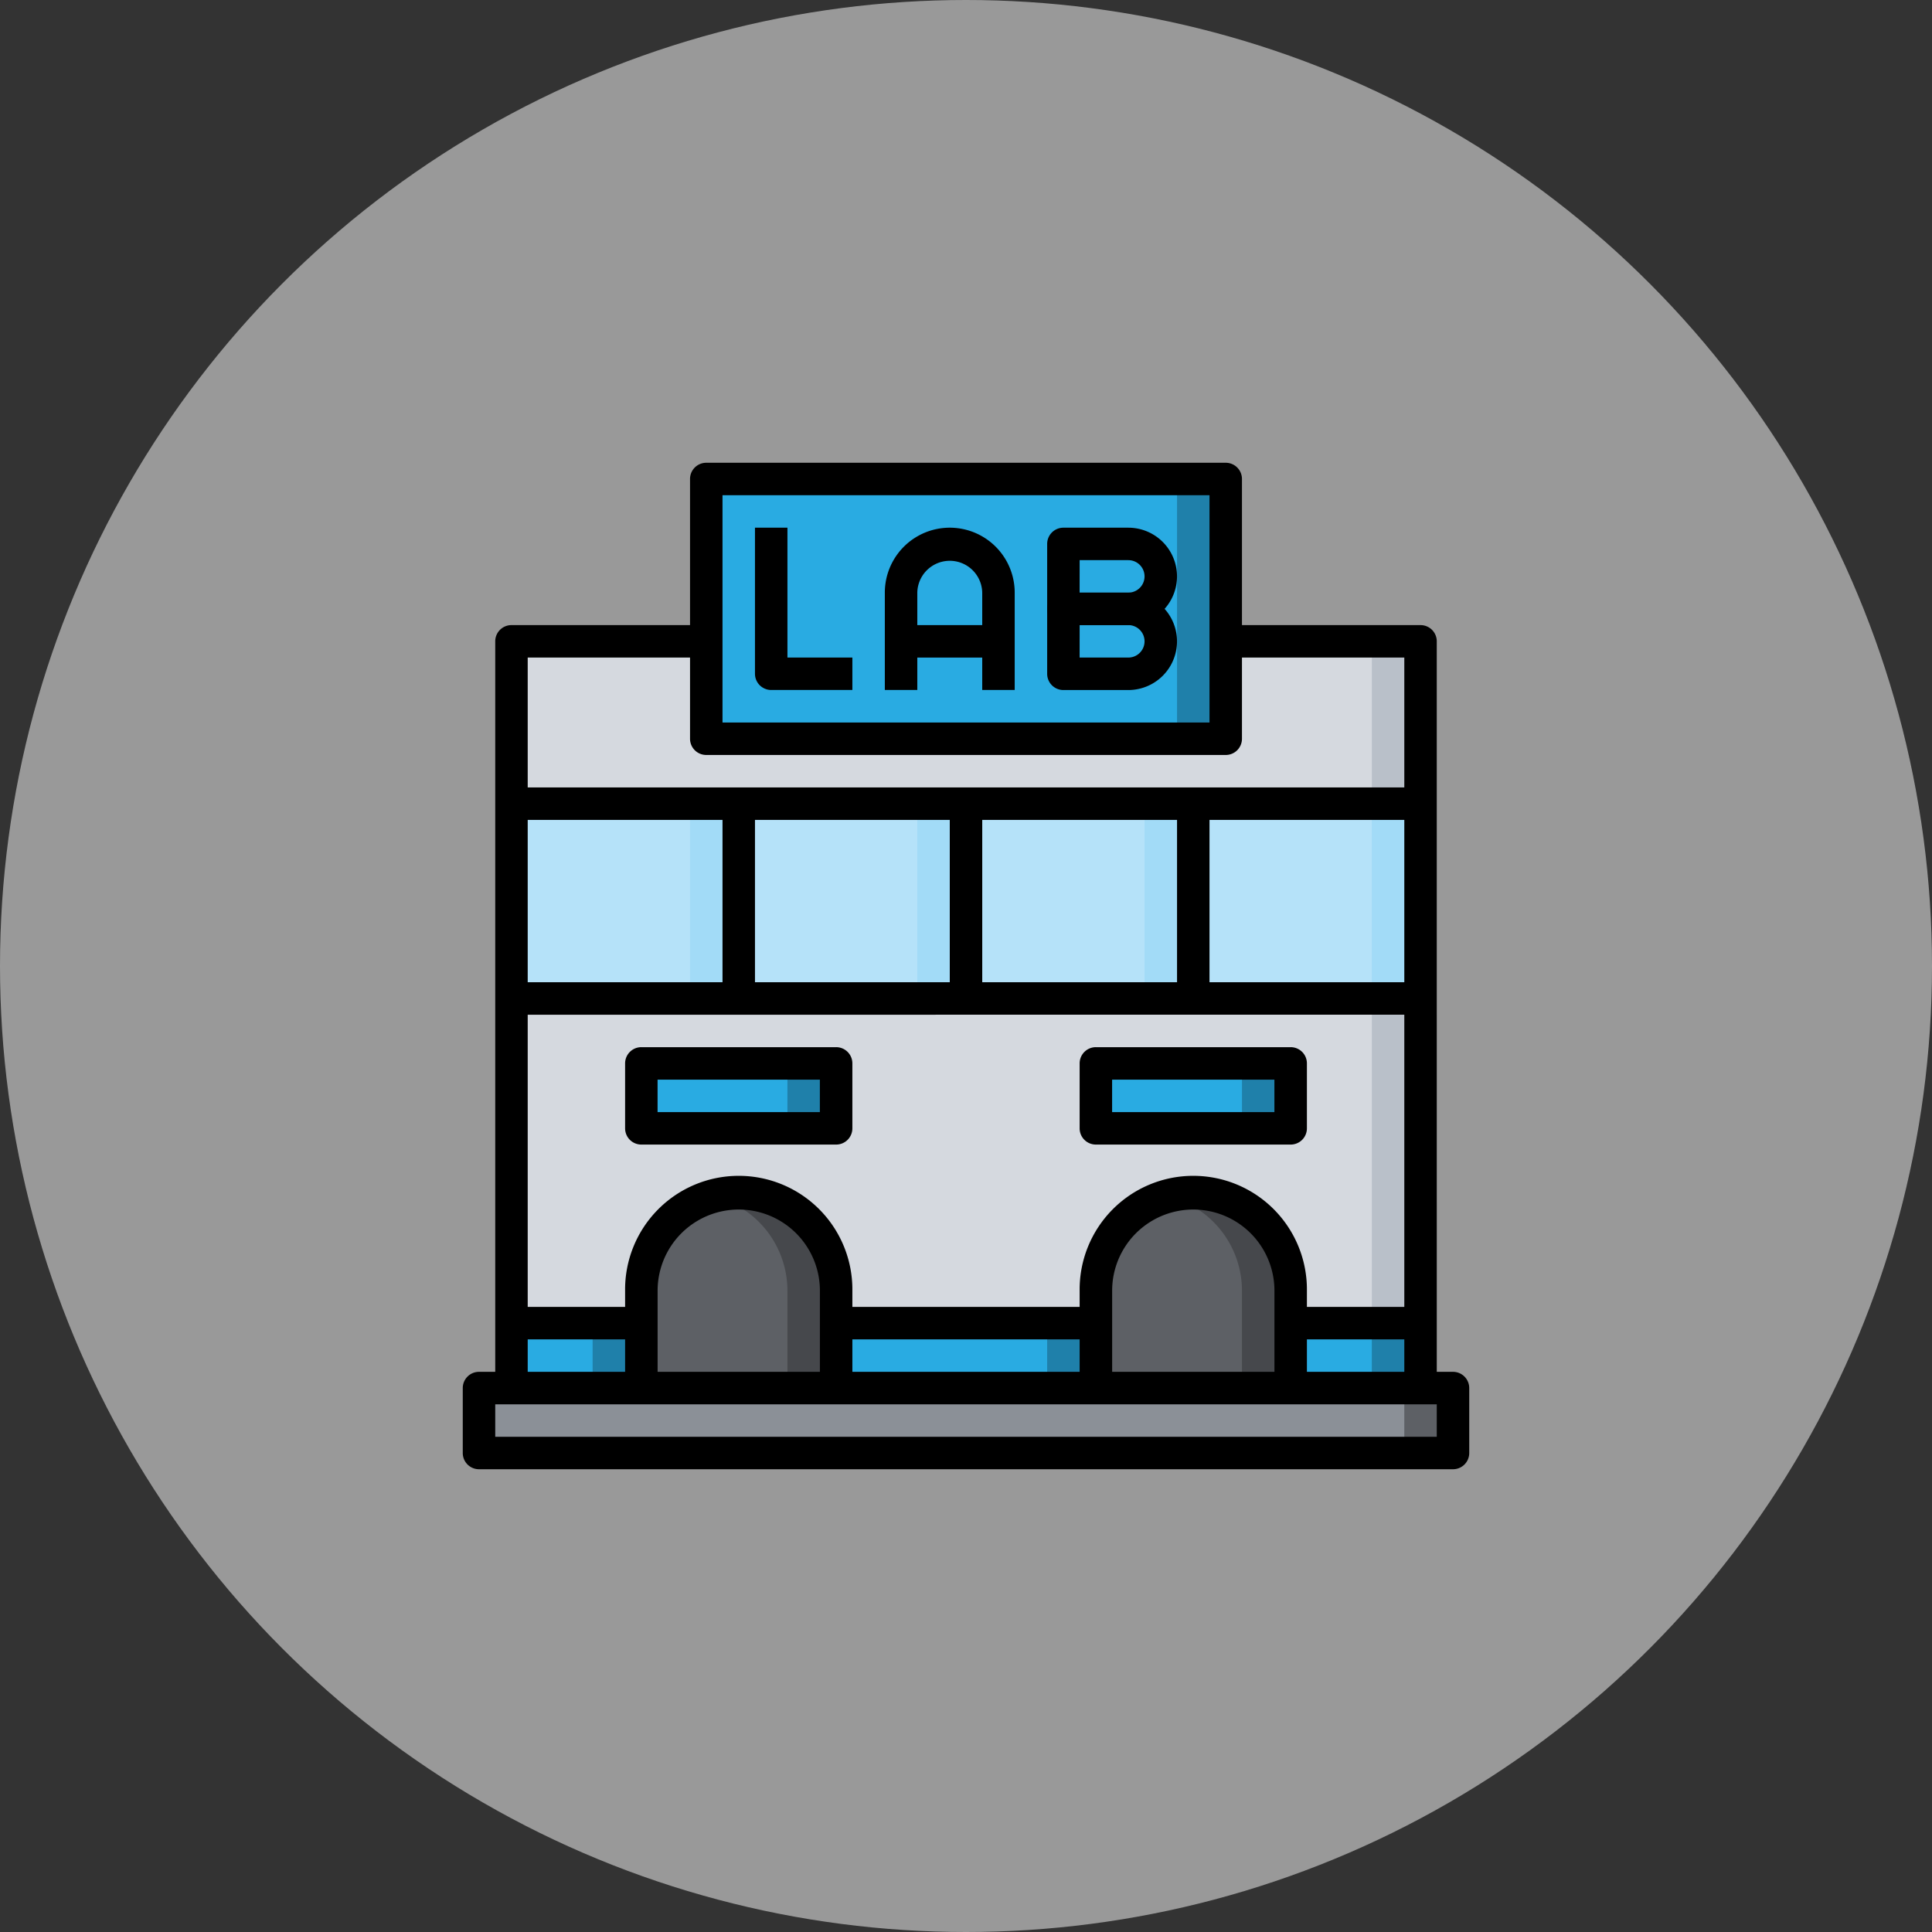 <svg xmlns="http://www.w3.org/2000/svg" width="150" height="150" viewBox="0 0 150 150">
  <rect x="0" y="0" width="150" height="150" fill="#333333" stroke="none"/>
  <g id="Grupo_1079756" data-name="Grupo 1079756" transform="translate(-416 -2914)">
    <circle id="Elipse_156" data-name="Elipse 156" cx="75" cy="75" r="75" transform="translate(416 2914)" fill="#fff" opacity="0.5"/>
    <g id="lab" transform="translate(450.929 2948.929)">
      <g id="Grupo_1079707" data-name="Grupo 1079707" transform="translate(4.781 14.864)">
        <path id="Trazado_838435" data-name="Trazado 838435" d="M4,12H74.58V69.977H4Z" transform="translate(-4 -12)" fill="#b9c0c9"/>
      </g>
      <g id="Grupo_1079708" data-name="Grupo 1079708" transform="translate(4.781 14.864)">
        <path id="Trazado_838436" data-name="Trazado 838436" d="M4,12H70.8V69.977H4Z" transform="translate(-4 -12)" fill="#d5d9df"/>
      </g>
      <g id="Grupo_1079709" data-name="Grupo 1079709" transform="translate(14.864 57.716)">
        <path id="Trazado_838437" data-name="Trazado 838437" d="M12,61.124V53.562a7.562,7.562,0,1,1,15.124,0v7.562Z" transform="translate(-12 -46)" fill="#46484c"/>
      </g>
      <g id="Grupo_1079710" data-name="Grupo 1079710" transform="translate(14.864 57.965)">
        <path id="Trazado_838438" data-name="Trazado 838438" d="M17.672,46.2A7.558,7.558,0,0,0,12,53.511v7.562H23.343V53.511A7.558,7.558,0,0,0,17.672,46.2Z" transform="translate(-12 -46.197)" fill="#5d6065"/>
      </g>
      <g id="Grupo_1079711" data-name="Grupo 1079711" transform="translate(50.154 57.716)">
        <path id="Trazado_838439" data-name="Trazado 838439" d="M40,61.124V53.562a7.562,7.562,0,0,1,15.124,0v7.562Z" transform="translate(-40 -46)" fill="#46484c"/>
      </g>
      <g id="Grupo_1079712" data-name="Grupo 1079712" transform="translate(50.154 57.965)">
        <path id="Trazado_838440" data-name="Trazado 838440" d="M45.672,46.2A7.558,7.558,0,0,0,40,53.511v7.562H51.343V53.511A7.558,7.558,0,0,0,45.672,46.2Z" transform="translate(-40 -46.197)" fill="#5d6065"/>
      </g>
      <g id="Grupo_1079713" data-name="Grupo 1079713" transform="translate(50.154 47.633)">
        <path id="Trazado_838441" data-name="Trazado 838441" d="M40,38H55.124v5.041H40Z" transform="translate(-40 -38)" fill="#1f80aa"/>
      </g>
      <g id="Grupo_1079714" data-name="Grupo 1079714" transform="translate(50.154 47.633)">
        <path id="Trazado_838442" data-name="Trazado 838442" d="M40,38H51.343v5.041H40Z" transform="translate(-40 -38)" fill="#29abe2"/>
      </g>
      <g id="Grupo_1079715" data-name="Grupo 1079715" transform="translate(14.864 47.633)">
        <path id="Trazado_838443" data-name="Trazado 838443" d="M12,38H27.124v5.041H12Z" transform="translate(-12 -38)" fill="#1f80aa"/>
      </g>
      <g id="Grupo_1079716" data-name="Grupo 1079716" transform="translate(14.864 47.633)">
        <path id="Trazado_838444" data-name="Trazado 838444" d="M12,38H23.343v5.041H12Z" transform="translate(-12 -38)" fill="#29abe2"/>
      </g>
      <g id="Grupo_1079717" data-name="Grupo 1079717" transform="translate(2.26 72.841)">
        <path id="Trazado_838445" data-name="Trazado 838445" d="M2,58H77.622v5.041H2Z" transform="translate(-2 -58)" fill="#5d6065"/>
      </g>
      <g id="Grupo_1079718" data-name="Grupo 1079718" transform="translate(2.26 72.841)">
        <path id="Trazado_838446" data-name="Trazado 838446" d="M2,58H73.841v5.041H2Z" transform="translate(-2 -58)" fill="#8b9097"/>
      </g>
      <g id="Grupo_1079719" data-name="Grupo 1079719" transform="translate(29.988 67.799)">
        <path id="Trazado_838447" data-name="Trazado 838447" d="M24,54H44.166v5.041H24Z" transform="translate(-24 -54)" fill="#1f80aa"/>
      </g>
      <g id="Grupo_1079720" data-name="Grupo 1079720" transform="translate(29.988 67.799)">
        <path id="Trazado_838448" data-name="Trazado 838448" d="M24,54H40.385v5.041H24Z" transform="translate(-24 -54)" fill="#29abe2"/>
      </g>
      <g id="Grupo_1079721" data-name="Grupo 1079721" transform="translate(4.781 67.799)">
        <path id="Trazado_838449" data-name="Trazado 838449" d="M4,54H14.083v5.041H4Z" transform="translate(-4 -54)" fill="#1f80aa"/>
      </g>
      <g id="Grupo_1079722" data-name="Grupo 1079722" transform="translate(4.781 67.799)">
        <path id="Trazado_838450" data-name="Trazado 838450" d="M4,54h6.3v5.041H4Z" transform="translate(-4 -54)" fill="#29abe2"/>
      </g>
      <g id="Grupo_1079723" data-name="Grupo 1079723" transform="translate(65.279 67.799)">
        <path id="Trazado_838451" data-name="Trazado 838451" d="M52,54H62.083v5.041H52Z" transform="translate(-52 -54)" fill="#1f80aa"/>
      </g>
      <g id="Grupo_1079724" data-name="Grupo 1079724" transform="translate(65.279 67.799)">
        <path id="Trazado_838452" data-name="Trazado 838452" d="M52,54h6.3v5.041H52Z" transform="translate(-52 -54)" fill="#29abe2"/>
      </g>
      <g id="Grupo_1079725" data-name="Grupo 1079725" transform="translate(4.781 27.468)">
        <path id="Trazado_838453" data-name="Trazado 838453" d="M4,22H21.645V37.124H4Z" transform="translate(-4 -22)" fill="#a2dbf7"/>
      </g>
      <g id="Grupo_1079726" data-name="Grupo 1079726" transform="translate(4.781 27.468)">
        <path id="Trazado_838454" data-name="Trazado 838454" d="M4,22H17.864V37.124H4Z" transform="translate(-4 -22)" fill="#b5e2f9"/>
      </g>
      <g id="Grupo_1079727" data-name="Grupo 1079727" transform="translate(22.426 27.468)">
        <path id="Trazado_838455" data-name="Trazado 838455" d="M18,22H35.645V37.124H18Z" transform="translate(-18 -22)" fill="#a2dbf7"/>
      </g>
      <g id="Grupo_1079728" data-name="Grupo 1079728" transform="translate(22.426 27.468)">
        <path id="Trazado_838456" data-name="Trazado 838456" d="M18,22H31.864V37.124H18Z" transform="translate(-18 -22)" fill="#b5e2f9"/>
      </g>
      <g id="Grupo_1079729" data-name="Grupo 1079729" transform="translate(40.071 27.468)">
        <path id="Trazado_838457" data-name="Trazado 838457" d="M32,22H49.645V37.124H32Z" transform="translate(-32 -22)" fill="#a2dbf7"/>
      </g>
      <g id="Grupo_1079730" data-name="Grupo 1079730" transform="translate(40.071 27.468)">
        <path id="Trazado_838458" data-name="Trazado 838458" d="M32,22H45.864V37.124H32Z" transform="translate(-32 -22)" fill="#b5e2f9"/>
      </g>
      <g id="Grupo_1079731" data-name="Grupo 1079731" transform="translate(57.716 27.468)">
        <path id="Trazado_838459" data-name="Trazado 838459" d="M46,22H63.645V37.124H46Z" transform="translate(-46 -22)" fill="#a2dbf7"/>
      </g>
      <g id="Grupo_1079732" data-name="Grupo 1079732" transform="translate(57.716 27.468)">
        <path id="Trazado_838460" data-name="Trazado 838460" d="M46,22H59.864V37.124H46Z" transform="translate(-46 -22)" fill="#b5e2f9"/>
      </g>
      <g id="Grupo_1079733" data-name="Grupo 1079733" transform="translate(19.905 2.26)">
        <path id="Trazado_838461" data-name="Trazado 838461" d="M16,2H56.332V22.166H16Z" transform="translate(-16 -2)" fill="#1f80aa"/>
      </g>
      <g id="Grupo_1079734" data-name="Grupo 1079734" transform="translate(19.905 2.26)">
        <path id="Trazado_838462" data-name="Trazado 838462" d="M16,2H52.551V22.166H16Z" transform="translate(-16 -2)" fill="#29abe2"/>
      </g>
      <g id="Grupo_1079735" data-name="Grupo 1079735" transform="translate(1 71.58)">
        <path id="Trazado_838463" data-name="Trazado 838463" d="M77.882,64.562H2.26A1.259,1.259,0,0,1,1,63.3V58.26A1.259,1.259,0,0,1,2.26,57H77.882a1.259,1.259,0,0,1,1.26,1.26V63.3A1.259,1.259,0,0,1,77.882,64.562ZM3.521,62.041h73.1V59.521H3.521Z" transform="translate(-1 -57)"/>
      </g>
      <g id="Grupo_1079736" data-name="Grupo 1079736" transform="translate(60.237 13.604)">
        <path id="Trazado_838464" data-name="Trazado 838464" d="M64.385,70.237H61.864V13.521H48V11H63.124a1.259,1.259,0,0,1,1.26,1.26Z" transform="translate(-48 -11)"/>
      </g>
      <g id="Grupo_1079737" data-name="Grupo 1079737" transform="translate(3.521 13.604)">
        <path id="Trazado_838465" data-name="Trazado 838465" d="M5.521,70.237H3V12.26A1.259,1.259,0,0,1,4.26,11H19.385v2.521H5.521Z" transform="translate(-3 -11)"/>
      </g>
      <g id="Grupo_1079738" data-name="Grupo 1079738" transform="translate(18.645 1)">
        <path id="Trazado_838466" data-name="Trazado 838466" d="M56.592,23.687H16.26A1.259,1.259,0,0,1,15,22.426V2.26A1.259,1.259,0,0,1,16.26,1H56.592a1.259,1.259,0,0,1,1.26,1.26V22.426A1.259,1.259,0,0,1,56.592,23.687ZM17.521,21.166H55.332V3.521H17.521Z" transform="translate(-15 -1)"/>
      </g>
      <g id="Grupo_1079739" data-name="Grupo 1079739" transform="translate(13.604 56.456)">
        <path id="Trazado_838467" data-name="Trazado 838467" d="M28.645,61.385H26.124V53.823a6.3,6.3,0,1,0-12.6,0v7.562H11V53.823a8.823,8.823,0,1,1,17.645,0Z" transform="translate(-11 -45)"/>
      </g>
      <g id="Grupo_1079740" data-name="Grupo 1079740" transform="translate(4.781 41.332)">
        <path id="Trazado_838468" data-name="Trazado 838468" d="M4,33H74.58v2.521H4Z" transform="translate(-4 -33)"/>
      </g>
      <g id="Grupo_1079741" data-name="Grupo 1079741" transform="translate(4.781 26.207)">
        <path id="Trazado_838469" data-name="Trazado 838469" d="M4,21H74.58v2.521H4Z" transform="translate(-4 -21)"/>
      </g>
      <g id="Grupo_1079742" data-name="Grupo 1079742" transform="translate(21.166 27.468)">
        <path id="Trazado_838470" data-name="Trazado 838470" d="M17,22h2.521V37.124H17Z" transform="translate(-17 -22)"/>
      </g>
      <g id="Grupo_1079743" data-name="Grupo 1079743" transform="translate(56.456 27.468)">
        <path id="Trazado_838471" data-name="Trazado 838471" d="M45,22h2.521V37.124H45Z" transform="translate(-45 -22)"/>
      </g>
      <g id="Grupo_1079744" data-name="Grupo 1079744" transform="translate(38.811 27.468)">
        <path id="Trazado_838472" data-name="Trazado 838472" d="M31,22h2.521V37.124H31Z" transform="translate(-31 -22)"/>
      </g>
      <g id="Grupo_1079745" data-name="Grupo 1079745" transform="translate(23.687 6.041)">
        <path id="Trazado_838473" data-name="Trazado 838473" d="M26.562,17.6h-6.3A1.259,1.259,0,0,1,19,16.343V5h2.521V15.083h5.041Z" transform="translate(-19 -5)"/>
      </g>
      <g id="Grupo_1079746" data-name="Grupo 1079746" transform="translate(33.769 6.041)">
        <path id="Trazado_838474" data-name="Trazado 838474" d="M37.083,17.6H34.562V10.041a2.521,2.521,0,0,0-5.041,0V17.6H27V10.041a5.041,5.041,0,0,1,10.083,0Z" transform="translate(-27 -5)"/>
      </g>
      <g id="Grupo_1079747" data-name="Grupo 1079747" transform="translate(46.373 6.041)">
        <path id="Trazado_838475" data-name="Trazado 838475" d="M43.3,12.562H38.26A1.259,1.259,0,0,1,37,11.3V6.26A1.259,1.259,0,0,1,38.26,5H43.3a3.781,3.781,0,1,1,0,7.562Zm-3.781-2.521H43.3a1.26,1.26,0,1,0,0-2.521H39.521Z" transform="translate(-37 -5)"/>
      </g>
      <g id="Grupo_1079748" data-name="Grupo 1079748" transform="translate(46.373 11.083)">
        <path id="Trazado_838476" data-name="Trazado 838476" d="M43.3,16.562H38.26A1.259,1.259,0,0,1,37,15.3V10.26A1.259,1.259,0,0,1,38.26,9H43.3a3.781,3.781,0,1,1,0,7.562Zm-3.781-2.521H43.3a1.26,1.26,0,1,0,0-2.521H39.521Z" transform="translate(-37 -9)"/>
      </g>
      <g id="Grupo_1079749" data-name="Grupo 1079749" transform="translate(35.03 13.604)">
        <path id="Trazado_838477" data-name="Trazado 838477" d="M28,11h7.562v2.521H28Z" transform="translate(-28 -11)"/>
      </g>
      <g id="Grupo_1079750" data-name="Grupo 1079750" transform="translate(13.604 46.373)">
        <path id="Trazado_838478" data-name="Trazado 838478" d="M27.385,44.562H12.26A1.259,1.259,0,0,1,11,43.3V38.26A1.259,1.259,0,0,1,12.26,37H27.385a1.259,1.259,0,0,1,1.26,1.26V43.3A1.259,1.259,0,0,1,27.385,44.562ZM13.521,42.041h12.6V39.521h-12.6Z" transform="translate(-11 -37)"/>
      </g>
      <g id="Grupo_1079751" data-name="Grupo 1079751" transform="translate(48.894 56.456)">
        <path id="Trazado_838479" data-name="Trazado 838479" d="M56.645,61.385H54.124V53.823a6.3,6.3,0,1,0-12.6,0v7.562H39V53.823a8.823,8.823,0,1,1,17.645,0Z" transform="translate(-39 -45)"/>
      </g>
      <g id="Grupo_1079752" data-name="Grupo 1079752" transform="translate(48.894 46.373)">
        <path id="Trazado_838480" data-name="Trazado 838480" d="M55.385,44.562H40.26A1.259,1.259,0,0,1,39,43.3V38.26A1.259,1.259,0,0,1,40.26,37H55.385a1.259,1.259,0,0,1,1.26,1.26V43.3A1.259,1.259,0,0,1,55.385,44.562ZM41.521,42.041h12.6V39.521h-12.6Z" transform="translate(-39 -37)"/>
      </g>
      <g id="Grupo_1079753" data-name="Grupo 1079753" transform="translate(4.781 66.539)">
        <path id="Trazado_838481" data-name="Trazado 838481" d="M4,53H14.083v2.521H4Z" transform="translate(-4 -53)"/>
      </g>
      <g id="Grupo_1079754" data-name="Grupo 1079754" transform="translate(29.988 66.539)">
        <path id="Trazado_838482" data-name="Trazado 838482" d="M24,53H44.166v2.521H24Z" transform="translate(-24 -53)"/>
      </g>
      <g id="Grupo_1079755" data-name="Grupo 1079755" transform="translate(65.279 66.539)">
        <path id="Trazado_838483" data-name="Trazado 838483" d="M52,53H62.083v2.521H52Z" transform="translate(-52 -53)"/>
      </g>
    </g>
  </g>
</svg>
